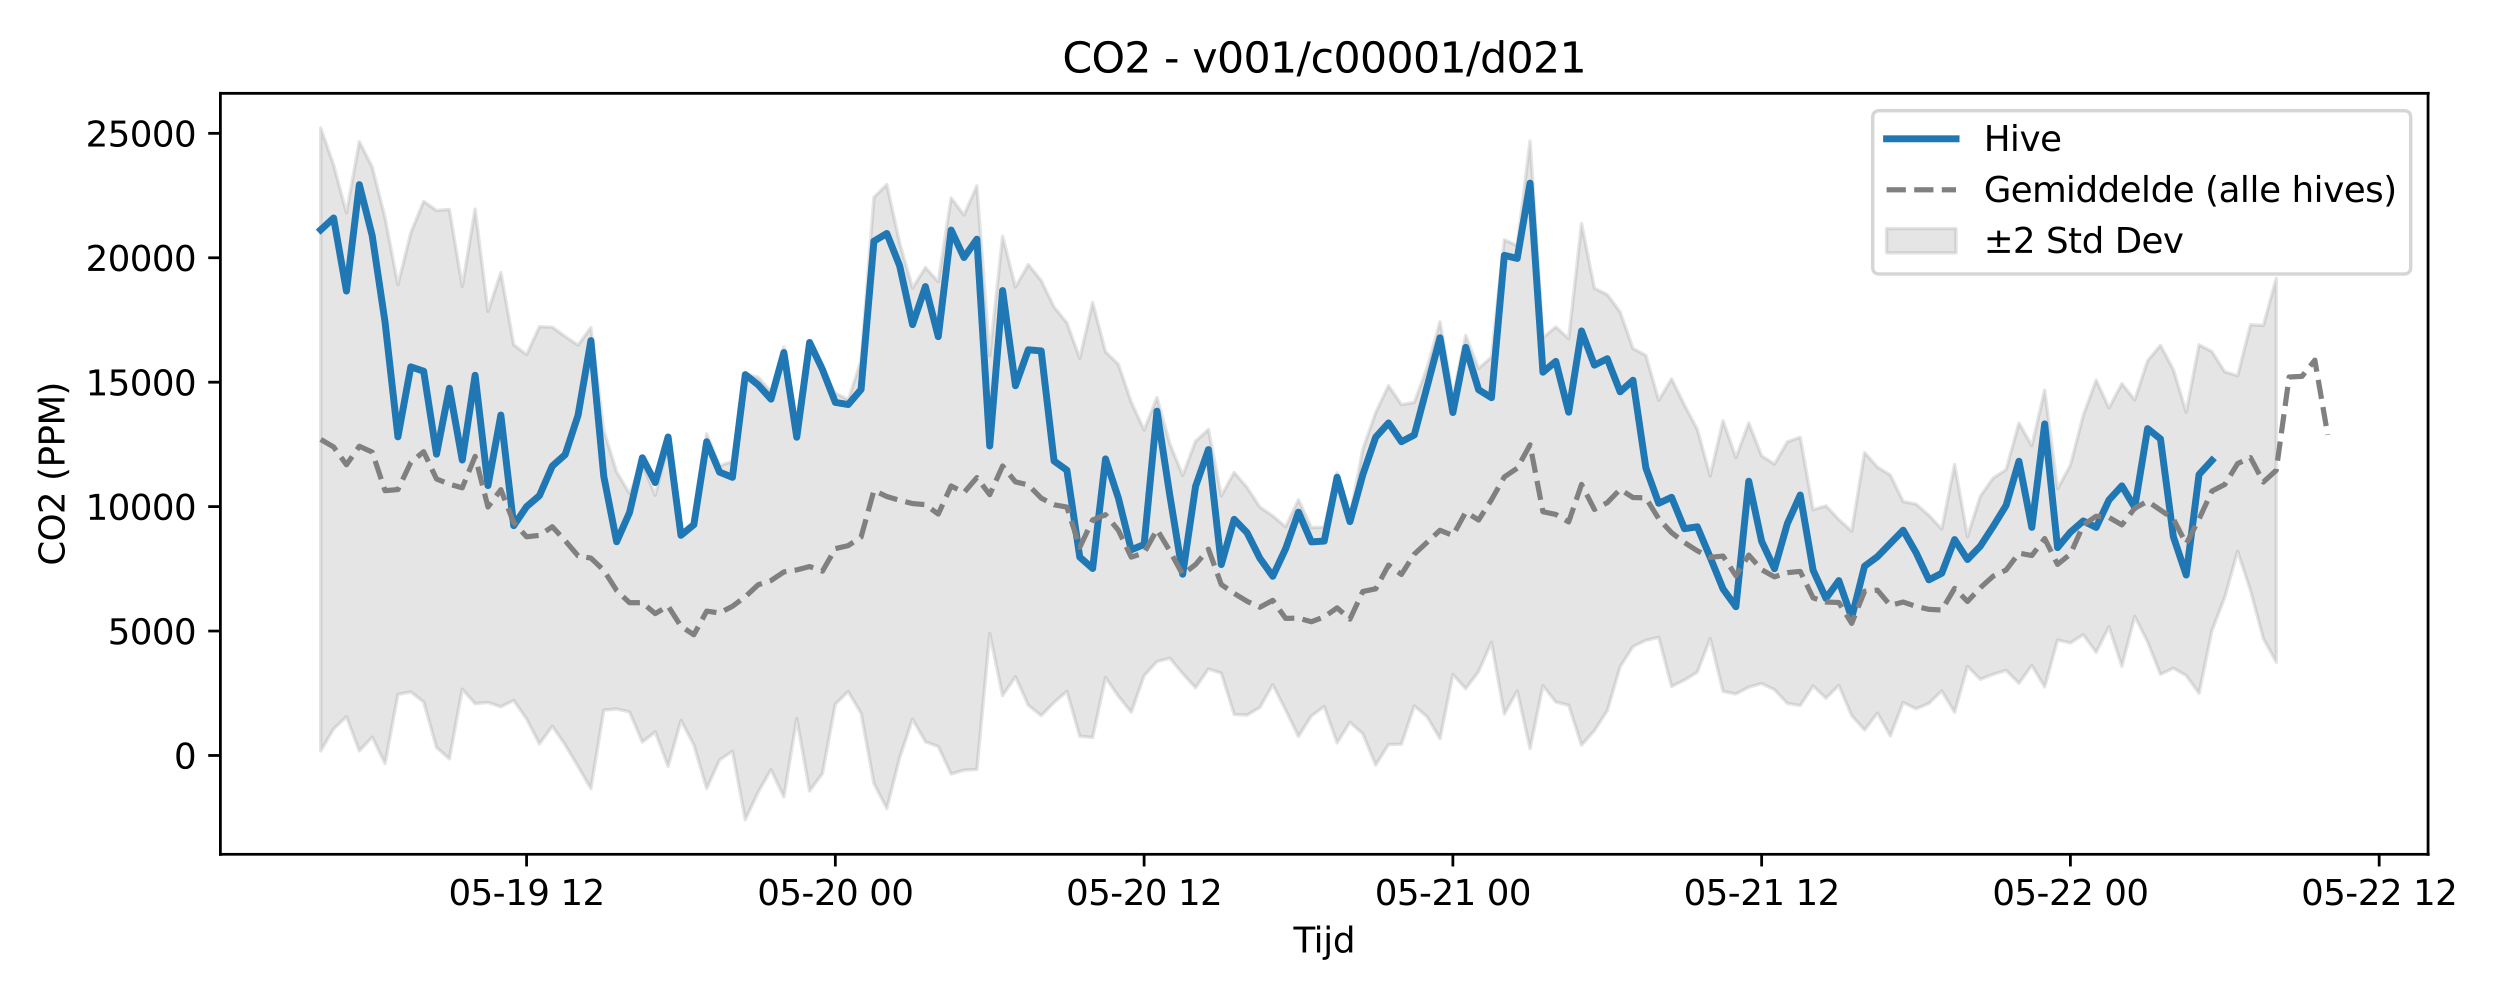 <?xml version="1.0" encoding="utf-8" standalone="no"?>
<!DOCTYPE svg PUBLIC "-//W3C//DTD SVG 1.1//EN"
  "http://www.w3.org/Graphics/SVG/1.1/DTD/svg11.dtd">
<svg xmlns:xlink="http://www.w3.org/1999/xlink" width="720pt" height="288pt" viewBox="0 0 720 288" xmlns="http://www.w3.org/2000/svg" version="1.1">
 <defs>
  <style type="text/css">*{stroke-linejoin: round; stroke-linecap: butt}</style>
 </defs>
 <g id="figure_1">
  <g id="patch_1">
   <path d="M 0 288 
L 720 288 
L 720 0 
L 0 0 
z
" style="fill: #ffffff"/>
  </g>
  <g id="axes_1">
   <g id="patch_2">
    <path d="M 63.47 246.04 
L 699.282 246.04 
L 699.282 26.88 
L 63.47 26.88 
z
" style="fill: #ffffff"/>
   </g>
   <g id="FillBetweenPolyCollection_1">
    <defs>
     <path id="m170e207ec9" d="M 92.371 -251.158 
L 92.371 -71.711 
L 96.076 -78.074 
L 99.781 -81.573 
L 103.486 -71.752 
L 107.191 -75.681 
L 110.897 -68.127 
L 114.602 -88.015 
L 118.307 -88.711 
L 122.012 -85.831 
L 125.717 -72.743 
L 129.422 -69.441 
L 133.128 -89.503 
L 136.833 -85.352 
L 140.538 -85.685 
L 144.243 -84.45 
L 147.948 -86.288 
L 151.654 -80.955 
L 155.359 -73.749 
L 159.064 -78.828 
L 162.769 -73.491 
L 166.474 -67.249 
L 170.18 -60.877 
L 173.885 -83.461 
L 177.59 -83.807 
L 181.295 -82.991 
L 185 -74.296 
L 188.706 -77.208 
L 192.411 -67.283 
L 196.116 -80.532 
L 199.821 -73.491 
L 203.526 -60.92 
L 207.232 -69.116 
L 210.937 -71.633 
L 214.642 -51.922 
L 218.347 -59.853 
L 222.052 -66.322 
L 225.758 -58.466 
L 229.463 -81.008 
L 233.168 -60.195 
L 236.873 -65.272 
L 240.578 -85.222 
L 244.284 -88.826 
L 247.989 -82.584 
L 251.694 -62.339 
L 255.399 -55.146 
L 259.104 -69.783 
L 262.81 -80.886 
L 266.515 -74.371 
L 270.22 -73.008 
L 273.925 -65.093 
L 277.63 -66.195 
L 281.336 -66.399 
L 285.041 -105.523 
L 288.746 -87.649 
L 292.451 -93.093 
L 296.156 -84.873 
L 299.862 -81.892 
L 303.567 -85.686 
L 307.272 -88.882 
L 310.977 -75.962 
L 314.682 -75.629 
L 318.387 -92.863 
L 322.093 -87.489 
L 325.798 -82.886 
L 329.503 -93.392 
L 333.208 -97.481 
L 336.913 -98.417 
L 340.619 -93.995 
L 344.324 -89.918 
L 348.029 -95.335 
L 351.734 -94.13 
L 355.439 -82.245 
L 359.145 -82.051 
L 362.85 -84.275 
L 366.555 -90.781 
L 370.26 -83.532 
L 373.965 -75.908 
L 377.671 -81.803 
L 381.376 -84.513 
L 385.081 -74.049 
L 388.786 -79.988 
L 392.491 -76.668 
L 396.197 -67.666 
L 399.902 -73.576 
L 403.607 -73.666 
L 407.312 -84.692 
L 411.017 -81.543 
L 414.723 -75.263 
L 418.428 -93.75 
L 422.133 -89.665 
L 425.838 -94.599 
L 429.543 -102.986 
L 433.249 -82.357 
L 436.954 -89.01 
L 440.659 -72.414 
L 444.364 -90.523 
L 448.069 -85.823 
L 451.775 -84.9 
L 455.48 -73.404 
L 459.185 -77.567 
L 462.89 -83.317 
L 466.595 -95.97 
L 470.301 -101.792 
L 474.006 -103.577 
L 477.711 -104.447 
L 481.416 -90.297 
L 485.121 -92.129 
L 488.827 -94.418 
L 492.532 -104.071 
L 496.237 -88.877 
L 499.942 -88.149 
L 503.647 -90.113 
L 507.352 -91.135 
L 511.058 -89.361 
L 514.763 -85.414 
L 518.468 -84.814 
L 522.173 -90.442 
L 525.878 -86.904 
L 529.584 -90.62 
L 533.289 -81.895 
L 536.994 -77.758 
L 540.699 -82.618 
L 544.404 -76.086 
L 548.11 -85.679 
L 551.815 -83.867 
L 555.52 -85.415 
L 559.225 -89.003 
L 562.93 -82.874 
L 566.636 -96.095 
L 570.341 -92.355 
L 574.046 -93.804 
L 577.751 -94.933 
L 581.456 -91.214 
L 585.162 -96.37 
L 588.867 -90.158 
L 592.572 -103.669 
L 596.277 -102.836 
L 599.982 -105.218 
L 603.688 -100.151 
L 607.393 -107.505 
L 611.098 -96.131 
L 614.803 -110.488 
L 618.508 -103.145 
L 622.214 -93.797 
L 625.919 -95.556 
L 629.624 -93.452 
L 633.329 -88.319 
L 637.034 -106.399 
L 640.74 -116.022 
L 644.445 -129.208 
L 648.15 -117.899 
L 651.855 -104.073 
L 655.56 -97.286 
L 655.56 -207.848 
L 655.56 -207.848 
L 651.855 -194.264 
L 648.15 -194.488 
L 644.445 -179.796 
L 640.74 -180.915 
L 637.034 -186.739 
L 633.329 -188.703 
L 629.624 -169.311 
L 625.919 -181.592 
L 622.214 -188.525 
L 618.508 -184.103 
L 614.803 -172.809 
L 611.098 -177.522 
L 607.393 -170.473 
L 603.688 -178.496 
L 599.982 -168.401 
L 596.277 -154.027 
L 592.572 -147.248 
L 588.867 -175.632 
L 585.162 -159.657 
L 581.456 -166.168 
L 577.751 -152.724 
L 574.046 -150.345 
L 570.341 -145.111 
L 566.636 -133.463 
L 562.93 -154.238 
L 559.225 -135.628 
L 555.52 -139.61 
L 551.815 -142.823 
L 548.11 -143.561 
L 544.404 -151.195 
L 540.699 -153.47 
L 536.994 -157.657 
L 533.289 -135.04 
L 529.584 -138.348 
L 525.878 -142.312 
L 522.173 -141.186 
L 518.468 -162.06 
L 514.763 -160.738 
L 511.058 -154.362 
L 507.352 -156.712 
L 503.647 -166.166 
L 499.942 -156.201 
L 496.237 -166.824 
L 492.532 -150.911 
L 488.827 -164.329 
L 485.121 -171.349 
L 481.416 -178.883 
L 477.711 -172.728 
L 474.006 -185.678 
L 470.301 -187.627 
L 466.595 -198.163 
L 462.89 -203.156 
L 459.185 -205.001 
L 455.48 -223.578 
L 451.775 -190.457 
L 448.069 -193.865 
L 444.364 -190.713 
L 440.659 -247.37 
L 436.954 -217.28 
L 433.249 -218.952 
L 429.543 -185.168 
L 425.838 -181.862 
L 422.133 -191.387 
L 418.428 -173.808 
L 414.723 -195.305 
L 411.017 -182.149 
L 407.312 -172.108 
L 403.607 -171.456 
L 399.902 -176.938 
L 396.197 -169.168 
L 392.491 -158.639 
L 388.786 -139.392 
L 385.081 -151.83 
L 381.376 -136.171 
L 377.671 -136.068 
L 373.965 -144.058 
L 370.26 -136.283 
L 366.555 -139.426 
L 362.85 -141.957 
L 359.145 -147.61 
L 355.439 -151.942 
L 351.734 -145.194 
L 348.029 -164.32 
L 344.324 -160.933 
L 340.619 -151.077 
L 336.913 -160.214 
L 333.208 -173.509 
L 329.503 -164.157 
L 325.798 -172.21 
L 322.093 -183.068 
L 318.387 -186.678 
L 314.682 -200.878 
L 310.977 -184.781 
L 307.272 -195.038 
L 303.567 -199.565 
L 299.862 -207.199 
L 296.156 -211.804 
L 292.451 -205.347 
L 288.746 -219.952 
L 285.041 -185.533 
L 281.336 -234.492 
L 277.63 -226.078 
L 273.925 -230.996 
L 270.22 -206.881 
L 266.515 -210.945 
L 262.81 -205.067 
L 259.104 -218.048 
L 255.399 -234.851 
L 251.694 -231.193 
L 247.989 -184.103 
L 244.284 -172.888 
L 240.578 -174.786 
L 236.873 -181.75 
L 233.168 -189.481 
L 229.463 -166.723 
L 225.758 -188.102 
L 222.052 -175.274 
L 218.347 -179.325 
L 214.642 -180.353 
L 210.937 -155.124 
L 207.232 -153.838 
L 203.526 -163.068 
L 199.821 -136.888 
L 196.116 -134.73 
L 192.411 -159.661 
L 188.706 -145.359 
L 185 -154.549 
L 181.295 -145.858 
L 177.59 -152.077 
L 173.885 -164.054 
L 170.18 -193.664 
L 166.474 -188.616 
L 162.769 -191.092 
L 159.064 -193.782 
L 155.359 -193.893 
L 151.654 -185.862 
L 147.948 -188.707 
L 144.243 -209.497 
L 140.538 -198.294 
L 136.833 -227.784 
L 133.128 -205.511 
L 129.422 -227.685 
L 125.717 -227.38 
L 122.012 -230.006 
L 118.307 -220.953 
L 114.602 -206.008 
L 110.897 -225.242 
L 107.191 -239.919 
L 103.486 -247.193 
L 99.781 -226.723 
L 96.076 -240.489 
L 92.371 -251.158 
z
" style="stroke: #808080; stroke-opacity: 0.2"/>
    </defs>
    <g clip-path="url(#pe37de45dac)">
     <use xlink:href="#m170e207ec9" x="0" y="288" style="fill: #808080; fill-opacity: 0.2; stroke: #808080; stroke-opacity: 0.2"/>
    </g>
   </g>
   <g id="matplotlib.axis_1">
    <g id="xtick_1">
     <g id="line2d_1">
      <defs>
       <path id="mdf89eb7811" d="M 0 0 
L 0 3.5 
" style="stroke: #000000; stroke-width: 0.8"/>
      </defs>
      <g>
       <use xlink:href="#mdf89eb7811" x="151.654" y="246.04" style="stroke: #000000; stroke-width: 0.8"/>
      </g>
     </g>
     <g id="text_1">
      <!-- 05-19 12 -->
      <g transform="translate(129.173 260.638) scale(0.1 -0.1)">
       <defs>
        <path id="DejaVuSans-30" d="M 2034 4250 
Q 1547 4250 1301 3770 
Q 1056 3291 1056 2328 
Q 1056 1369 1301 889 
Q 1547 409 2034 409 
Q 2525 409 2770 889 
Q 3016 1369 3016 2328 
Q 3016 3291 2770 3770 
Q 2525 4250 2034 4250 
z
M 2034 4750 
Q 2819 4750 3233 4129 
Q 3647 3509 3647 2328 
Q 3647 1150 3233 529 
Q 2819 -91 2034 -91 
Q 1250 -91 836 529 
Q 422 1150 422 2328 
Q 422 3509 836 4129 
Q 1250 4750 2034 4750 
z
" transform="scale(0.016)"/>
        <path id="DejaVuSans-35" d="M 691 4666 
L 3169 4666 
L 3169 4134 
L 1269 4134 
L 1269 2991 
Q 1406 3038 1543 3061 
Q 1681 3084 1819 3084 
Q 2600 3084 3056 2656 
Q 3513 2228 3513 1497 
Q 3513 744 3044 326 
Q 2575 -91 1722 -91 
Q 1428 -91 1123 -41 
Q 819 9 494 109 
L 494 744 
Q 775 591 1075 516 
Q 1375 441 1709 441 
Q 2250 441 2565 725 
Q 2881 1009 2881 1497 
Q 2881 1984 2565 2268 
Q 2250 2553 1709 2553 
Q 1456 2553 1204 2497 
Q 953 2441 691 2322 
L 691 4666 
z
" transform="scale(0.016)"/>
        <path id="DejaVuSans-2d" d="M 313 2009 
L 1997 2009 
L 1997 1497 
L 313 1497 
L 313 2009 
z
" transform="scale(0.016)"/>
        <path id="DejaVuSans-31" d="M 794 531 
L 1825 531 
L 1825 4091 
L 703 3866 
L 703 4441 
L 1819 4666 
L 2450 4666 
L 2450 531 
L 3481 531 
L 3481 0 
L 794 0 
L 794 531 
z
" transform="scale(0.016)"/>
        <path id="DejaVuSans-39" d="M 703 97 
L 703 672 
Q 941 559 1184 500 
Q 1428 441 1663 441 
Q 2288 441 2617 861 
Q 2947 1281 2994 2138 
Q 2813 1869 2534 1725 
Q 2256 1581 1919 1581 
Q 1219 1581 811 2004 
Q 403 2428 403 3163 
Q 403 3881 828 4315 
Q 1253 4750 1959 4750 
Q 2769 4750 3195 4129 
Q 3622 3509 3622 2328 
Q 3622 1225 3098 567 
Q 2575 -91 1691 -91 
Q 1453 -91 1209 -44 
Q 966 3 703 97 
z
M 1959 2075 
Q 2384 2075 2632 2365 
Q 2881 2656 2881 3163 
Q 2881 3666 2632 3958 
Q 2384 4250 1959 4250 
Q 1534 4250 1286 3958 
Q 1038 3666 1038 3163 
Q 1038 2656 1286 2365 
Q 1534 2075 1959 2075 
z
" transform="scale(0.016)"/>
        <path id="DejaVuSans-20" transform="scale(0.016)"/>
        <path id="DejaVuSans-32" d="M 1228 531 
L 3431 531 
L 3431 0 
L 469 0 
L 469 531 
Q 828 903 1448 1529 
Q 2069 2156 2228 2338 
Q 2531 2678 2651 2914 
Q 2772 3150 2772 3378 
Q 2772 3750 2511 3984 
Q 2250 4219 1831 4219 
Q 1534 4219 1204 4116 
Q 875 4013 500 3803 
L 500 4441 
Q 881 4594 1212 4672 
Q 1544 4750 1819 4750 
Q 2544 4750 2975 4387 
Q 3406 4025 3406 3419 
Q 3406 3131 3298 2873 
Q 3191 2616 2906 2266 
Q 2828 2175 2409 1742 
Q 1991 1309 1228 531 
z
" transform="scale(0.016)"/>
       </defs>
       <use xlink:href="#DejaVuSans-30"/>
       <use xlink:href="#DejaVuSans-35" transform="translate(63.623 0)"/>
       <use xlink:href="#DejaVuSans-2d" transform="translate(127.246 0)"/>
       <use xlink:href="#DejaVuSans-31" transform="translate(163.33 0)"/>
       <use xlink:href="#DejaVuSans-39" transform="translate(226.953 0)"/>
       <use xlink:href="#DejaVuSans-20" transform="translate(290.576 0)"/>
       <use xlink:href="#DejaVuSans-31" transform="translate(322.363 0)"/>
       <use xlink:href="#DejaVuSans-32" transform="translate(385.986 0)"/>
      </g>
     </g>
    </g>
    <g id="xtick_2">
     <g id="line2d_2">
      <g>
       <use xlink:href="#mdf89eb7811" x="240.578" y="246.04" style="stroke: #000000; stroke-width: 0.8"/>
      </g>
     </g>
     <g id="text_2">
      <!-- 05-20 00 -->
      <g transform="translate(218.098 260.638) scale(0.1 -0.1)">
       <use xlink:href="#DejaVuSans-30"/>
       <use xlink:href="#DejaVuSans-35" transform="translate(63.623 0)"/>
       <use xlink:href="#DejaVuSans-2d" transform="translate(127.246 0)"/>
       <use xlink:href="#DejaVuSans-32" transform="translate(163.33 0)"/>
       <use xlink:href="#DejaVuSans-30" transform="translate(226.953 0)"/>
       <use xlink:href="#DejaVuSans-20" transform="translate(290.576 0)"/>
       <use xlink:href="#DejaVuSans-30" transform="translate(322.363 0)"/>
       <use xlink:href="#DejaVuSans-30" transform="translate(385.986 0)"/>
      </g>
     </g>
    </g>
    <g id="xtick_3">
     <g id="line2d_3">
      <g>
       <use xlink:href="#mdf89eb7811" x="329.503" y="246.04" style="stroke: #000000; stroke-width: 0.8"/>
      </g>
     </g>
     <g id="text_3">
      <!-- 05-20 12 -->
      <g transform="translate(307.023 260.638) scale(0.1 -0.1)">
       <use xlink:href="#DejaVuSans-30"/>
       <use xlink:href="#DejaVuSans-35" transform="translate(63.623 0)"/>
       <use xlink:href="#DejaVuSans-2d" transform="translate(127.246 0)"/>
       <use xlink:href="#DejaVuSans-32" transform="translate(163.33 0)"/>
       <use xlink:href="#DejaVuSans-30" transform="translate(226.953 0)"/>
       <use xlink:href="#DejaVuSans-20" transform="translate(290.576 0)"/>
       <use xlink:href="#DejaVuSans-31" transform="translate(322.363 0)"/>
       <use xlink:href="#DejaVuSans-32" transform="translate(385.986 0)"/>
      </g>
     </g>
    </g>
    <g id="xtick_4">
     <g id="line2d_4">
      <g>
       <use xlink:href="#mdf89eb7811" x="418.428" y="246.04" style="stroke: #000000; stroke-width: 0.8"/>
      </g>
     </g>
     <g id="text_4">
      <!-- 05-21 00 -->
      <g transform="translate(395.947 260.638) scale(0.1 -0.1)">
       <use xlink:href="#DejaVuSans-30"/>
       <use xlink:href="#DejaVuSans-35" transform="translate(63.623 0)"/>
       <use xlink:href="#DejaVuSans-2d" transform="translate(127.246 0)"/>
       <use xlink:href="#DejaVuSans-32" transform="translate(163.33 0)"/>
       <use xlink:href="#DejaVuSans-31" transform="translate(226.953 0)"/>
       <use xlink:href="#DejaVuSans-20" transform="translate(290.576 0)"/>
       <use xlink:href="#DejaVuSans-30" transform="translate(322.363 0)"/>
       <use xlink:href="#DejaVuSans-30" transform="translate(385.986 0)"/>
      </g>
     </g>
    </g>
    <g id="xtick_5">
     <g id="line2d_5">
      <g>
       <use xlink:href="#mdf89eb7811" x="507.352" y="246.04" style="stroke: #000000; stroke-width: 0.8"/>
      </g>
     </g>
     <g id="text_5">
      <!-- 05-21 12 -->
      <g transform="translate(484.872 260.638) scale(0.1 -0.1)">
       <use xlink:href="#DejaVuSans-30"/>
       <use xlink:href="#DejaVuSans-35" transform="translate(63.623 0)"/>
       <use xlink:href="#DejaVuSans-2d" transform="translate(127.246 0)"/>
       <use xlink:href="#DejaVuSans-32" transform="translate(163.33 0)"/>
       <use xlink:href="#DejaVuSans-31" transform="translate(226.953 0)"/>
       <use xlink:href="#DejaVuSans-20" transform="translate(290.576 0)"/>
       <use xlink:href="#DejaVuSans-31" transform="translate(322.363 0)"/>
       <use xlink:href="#DejaVuSans-32" transform="translate(385.986 0)"/>
      </g>
     </g>
    </g>
    <g id="xtick_6">
     <g id="line2d_6">
      <g>
       <use xlink:href="#mdf89eb7811" x="596.277" y="246.04" style="stroke: #000000; stroke-width: 0.8"/>
      </g>
     </g>
     <g id="text_6">
      <!-- 05-22 00 -->
      <g transform="translate(573.797 260.638) scale(0.1 -0.1)">
       <use xlink:href="#DejaVuSans-30"/>
       <use xlink:href="#DejaVuSans-35" transform="translate(63.623 0)"/>
       <use xlink:href="#DejaVuSans-2d" transform="translate(127.246 0)"/>
       <use xlink:href="#DejaVuSans-32" transform="translate(163.33 0)"/>
       <use xlink:href="#DejaVuSans-32" transform="translate(226.953 0)"/>
       <use xlink:href="#DejaVuSans-20" transform="translate(290.576 0)"/>
       <use xlink:href="#DejaVuSans-30" transform="translate(322.363 0)"/>
       <use xlink:href="#DejaVuSans-30" transform="translate(385.986 0)"/>
      </g>
     </g>
    </g>
    <g id="xtick_7">
     <g id="line2d_7">
      <g>
       <use xlink:href="#mdf89eb7811" x="685.202" y="246.04" style="stroke: #000000; stroke-width: 0.8"/>
      </g>
     </g>
     <g id="text_7">
      <!-- 05-22 12 -->
      <g transform="translate(662.721 260.638) scale(0.1 -0.1)">
       <use xlink:href="#DejaVuSans-30"/>
       <use xlink:href="#DejaVuSans-35" transform="translate(63.623 0)"/>
       <use xlink:href="#DejaVuSans-2d" transform="translate(127.246 0)"/>
       <use xlink:href="#DejaVuSans-32" transform="translate(163.33 0)"/>
       <use xlink:href="#DejaVuSans-32" transform="translate(226.953 0)"/>
       <use xlink:href="#DejaVuSans-20" transform="translate(290.576 0)"/>
       <use xlink:href="#DejaVuSans-31" transform="translate(322.363 0)"/>
       <use xlink:href="#DejaVuSans-32" transform="translate(385.986 0)"/>
      </g>
     </g>
    </g>
    <g id="text_8">
     <!-- Tijd -->
     <g transform="translate(372.526 274.317) scale(0.1 -0.1)">
      <defs>
       <path id="DejaVuSans-54" d="M -19 4666 
L 3928 4666 
L 3928 4134 
L 2272 4134 
L 2272 0 
L 1638 0 
L 1638 4134 
L -19 4134 
L -19 4666 
z
" transform="scale(0.016)"/>
       <path id="DejaVuSans-69" d="M 603 3500 
L 1178 3500 
L 1178 0 
L 603 0 
L 603 3500 
z
M 603 4863 
L 1178 4863 
L 1178 4134 
L 603 4134 
L 603 4863 
z
" transform="scale(0.016)"/>
       <path id="DejaVuSans-6a" d="M 603 3500 
L 1178 3500 
L 1178 -63 
Q 1178 -731 923 -1031 
Q 669 -1331 103 -1331 
L -116 -1331 
L -116 -844 
L 38 -844 
Q 366 -844 484 -692 
Q 603 -541 603 -63 
L 603 3500 
z
M 603 4863 
L 1178 4863 
L 1178 4134 
L 603 4134 
L 603 4863 
z
" transform="scale(0.016)"/>
       <path id="DejaVuSans-64" d="M 2906 2969 
L 2906 4863 
L 3481 4863 
L 3481 0 
L 2906 0 
L 2906 525 
Q 2725 213 2448 61 
Q 2172 -91 1784 -91 
Q 1150 -91 751 415 
Q 353 922 353 1747 
Q 353 2572 751 3078 
Q 1150 3584 1784 3584 
Q 2172 3584 2448 3432 
Q 2725 3281 2906 2969 
z
M 947 1747 
Q 947 1113 1208 752 
Q 1469 391 1925 391 
Q 2381 391 2643 752 
Q 2906 1113 2906 1747 
Q 2906 2381 2643 2742 
Q 2381 3103 1925 3103 
Q 1469 3103 1208 2742 
Q 947 2381 947 1747 
z
" transform="scale(0.016)"/>
      </defs>
      <use xlink:href="#DejaVuSans-54"/>
      <use xlink:href="#DejaVuSans-69" transform="translate(57.959 0)"/>
      <use xlink:href="#DejaVuSans-6a" transform="translate(85.742 0)"/>
      <use xlink:href="#DejaVuSans-64" transform="translate(113.525 0)"/>
     </g>
    </g>
   </g>
   <g id="matplotlib.axis_2">
    <g id="ytick_1">
     <g id="line2d_8">
      <defs>
       <path id="m0b5ac92949" d="M 0 0 
L -3.5 0 
" style="stroke: #000000; stroke-width: 0.8"/>
      </defs>
      <g>
       <use xlink:href="#m0b5ac92949" x="63.47" y="217.572" style="stroke: #000000; stroke-width: 0.8"/>
      </g>
     </g>
     <g id="text_9">
      <!-- 0 -->
      <g transform="translate(50.108 221.372) scale(0.1 -0.1)">
       <use xlink:href="#DejaVuSans-30"/>
      </g>
     </g>
    </g>
    <g id="ytick_2">
     <g id="line2d_9">
      <g>
       <use xlink:href="#m0b5ac92949" x="63.47" y="181.739" style="stroke: #000000; stroke-width: 0.8"/>
      </g>
     </g>
     <g id="text_10">
      <!-- 5000 -->
      <g transform="translate(31.02 185.538) scale(0.1 -0.1)">
       <use xlink:href="#DejaVuSans-35"/>
       <use xlink:href="#DejaVuSans-30" transform="translate(63.623 0)"/>
       <use xlink:href="#DejaVuSans-30" transform="translate(127.246 0)"/>
       <use xlink:href="#DejaVuSans-30" transform="translate(190.869 0)"/>
      </g>
     </g>
    </g>
    <g id="ytick_3">
     <g id="line2d_10">
      <g>
       <use xlink:href="#m0b5ac92949" x="63.47" y="145.905" style="stroke: #000000; stroke-width: 0.8"/>
      </g>
     </g>
     <g id="text_11">
      <!-- 10000 -->
      <g transform="translate(24.657 149.704) scale(0.1 -0.1)">
       <use xlink:href="#DejaVuSans-31"/>
       <use xlink:href="#DejaVuSans-30" transform="translate(63.623 0)"/>
       <use xlink:href="#DejaVuSans-30" transform="translate(127.246 0)"/>
       <use xlink:href="#DejaVuSans-30" transform="translate(190.869 0)"/>
       <use xlink:href="#DejaVuSans-30" transform="translate(254.492 0)"/>
      </g>
     </g>
    </g>
    <g id="ytick_4">
     <g id="line2d_11">
      <g>
       <use xlink:href="#m0b5ac92949" x="63.47" y="110.071" style="stroke: #000000; stroke-width: 0.8"/>
      </g>
     </g>
     <g id="text_12">
      <!-- 15000 -->
      <g transform="translate(24.657 113.871) scale(0.1 -0.1)">
       <use xlink:href="#DejaVuSans-31"/>
       <use xlink:href="#DejaVuSans-35" transform="translate(63.623 0)"/>
       <use xlink:href="#DejaVuSans-30" transform="translate(127.246 0)"/>
       <use xlink:href="#DejaVuSans-30" transform="translate(190.869 0)"/>
       <use xlink:href="#DejaVuSans-30" transform="translate(254.492 0)"/>
      </g>
     </g>
    </g>
    <g id="ytick_5">
     <g id="line2d_12">
      <g>
       <use xlink:href="#m0b5ac92949" x="63.47" y="74.238" style="stroke: #000000; stroke-width: 0.8"/>
      </g>
     </g>
     <g id="text_13">
      <!-- 20000 -->
      <g transform="translate(24.657 78.037) scale(0.1 -0.1)">
       <use xlink:href="#DejaVuSans-32"/>
       <use xlink:href="#DejaVuSans-30" transform="translate(63.623 0)"/>
       <use xlink:href="#DejaVuSans-30" transform="translate(127.246 0)"/>
       <use xlink:href="#DejaVuSans-30" transform="translate(190.869 0)"/>
       <use xlink:href="#DejaVuSans-30" transform="translate(254.492 0)"/>
      </g>
     </g>
    </g>
    <g id="ytick_6">
     <g id="line2d_13">
      <g>
       <use xlink:href="#m0b5ac92949" x="63.47" y="38.404" style="stroke: #000000; stroke-width: 0.8"/>
      </g>
     </g>
     <g id="text_14">
      <!-- 25000 -->
      <g transform="translate(24.657 42.203) scale(0.1 -0.1)">
       <use xlink:href="#DejaVuSans-32"/>
       <use xlink:href="#DejaVuSans-35" transform="translate(63.623 0)"/>
       <use xlink:href="#DejaVuSans-30" transform="translate(127.246 0)"/>
       <use xlink:href="#DejaVuSans-30" transform="translate(190.869 0)"/>
       <use xlink:href="#DejaVuSans-30" transform="translate(254.492 0)"/>
      </g>
     </g>
    </g>
    <g id="text_15">
     <!-- CO2 (PPM) -->
     <g transform="translate(18.578 162.903) rotate(-90) scale(0.1 -0.1)">
      <defs>
       <path id="DejaVuSans-43" d="M 4122 4306 
L 4122 3641 
Q 3803 3938 3442 4084 
Q 3081 4231 2675 4231 
Q 1875 4231 1450 3742 
Q 1025 3253 1025 2328 
Q 1025 1406 1450 917 
Q 1875 428 2675 428 
Q 3081 428 3442 575 
Q 3803 722 4122 1019 
L 4122 359 
Q 3791 134 3420 21 
Q 3050 -91 2638 -91 
Q 1578 -91 968 557 
Q 359 1206 359 2328 
Q 359 3453 968 4101 
Q 1578 4750 2638 4750 
Q 3056 4750 3426 4639 
Q 3797 4528 4122 4306 
z
" transform="scale(0.016)"/>
       <path id="DejaVuSans-4f" d="M 2522 4238 
Q 1834 4238 1429 3725 
Q 1025 3213 1025 2328 
Q 1025 1447 1429 934 
Q 1834 422 2522 422 
Q 3209 422 3611 934 
Q 4013 1447 4013 2328 
Q 4013 3213 3611 3725 
Q 3209 4238 2522 4238 
z
M 2522 4750 
Q 3503 4750 4090 4092 
Q 4678 3434 4678 2328 
Q 4678 1225 4090 567 
Q 3503 -91 2522 -91 
Q 1538 -91 948 565 
Q 359 1222 359 2328 
Q 359 3434 948 4092 
Q 1538 4750 2522 4750 
z
" transform="scale(0.016)"/>
       <path id="DejaVuSans-28" d="M 1984 4856 
Q 1566 4138 1362 3434 
Q 1159 2731 1159 2009 
Q 1159 1288 1364 580 
Q 1569 -128 1984 -844 
L 1484 -844 
Q 1016 -109 783 600 
Q 550 1309 550 2009 
Q 550 2706 781 3412 
Q 1013 4119 1484 4856 
L 1984 4856 
z
" transform="scale(0.016)"/>
       <path id="DejaVuSans-50" d="M 1259 4147 
L 1259 2394 
L 2053 2394 
Q 2494 2394 2734 2622 
Q 2975 2850 2975 3272 
Q 2975 3691 2734 3919 
Q 2494 4147 2053 4147 
L 1259 4147 
z
M 628 4666 
L 2053 4666 
Q 2838 4666 3239 4311 
Q 3641 3956 3641 3272 
Q 3641 2581 3239 2228 
Q 2838 1875 2053 1875 
L 1259 1875 
L 1259 0 
L 628 0 
L 628 4666 
z
" transform="scale(0.016)"/>
       <path id="DejaVuSans-4d" d="M 628 4666 
L 1569 4666 
L 2759 1491 
L 3956 4666 
L 4897 4666 
L 4897 0 
L 4281 0 
L 4281 4097 
L 3078 897 
L 2444 897 
L 1241 4097 
L 1241 0 
L 628 0 
L 628 4666 
z
" transform="scale(0.016)"/>
       <path id="DejaVuSans-29" d="M 513 4856 
L 1013 4856 
Q 1481 4119 1714 3412 
Q 1947 2706 1947 2009 
Q 1947 1309 1714 600 
Q 1481 -109 1013 -844 
L 513 -844 
Q 928 -128 1133 580 
Q 1338 1288 1338 2009 
Q 1338 2731 1133 3434 
Q 928 4138 513 4856 
z
" transform="scale(0.016)"/>
      </defs>
      <use xlink:href="#DejaVuSans-43"/>
      <use xlink:href="#DejaVuSans-4f" transform="translate(69.824 0)"/>
      <use xlink:href="#DejaVuSans-32" transform="translate(148.535 0)"/>
      <use xlink:href="#DejaVuSans-20" transform="translate(212.158 0)"/>
      <use xlink:href="#DejaVuSans-28" transform="translate(243.945 0)"/>
      <use xlink:href="#DejaVuSans-50" transform="translate(282.959 0)"/>
      <use xlink:href="#DejaVuSans-50" transform="translate(343.262 0)"/>
      <use xlink:href="#DejaVuSans-4d" transform="translate(403.564 0)"/>
      <use xlink:href="#DejaVuSans-29" transform="translate(489.844 0)"/>
     </g>
    </g>
   </g>
   <g id="line2d_14">
    <path d="M 92.371 66.189 
L 96.076 62.789 
L 99.781 83.82 
L 103.486 53.177 
L 107.191 67.866 
L 110.897 92.809 
L 114.602 125.812 
L 118.307 105.659 
L 122.012 106.899 
L 125.717 130.802 
L 129.422 111.808 
L 133.128 132.489 
L 136.833 108.079 
L 140.538 139.842 
L 144.243 119.539 
L 147.948 151.377 
L 151.654 145.907 
L 155.359 142.744 
L 159.064 134.227 
L 162.769 130.929 
L 166.474 119.615 
L 170.18 98.096 
L 173.885 137.181 
L 177.59 156.022 
L 181.295 147.636 
L 185 131.844 
L 188.706 138.975 
L 192.411 125.85 
L 196.116 154.166 
L 199.821 151.113 
L 203.526 127.231 
L 207.232 135.969 
L 210.937 137.477 
L 214.642 107.885 
L 218.347 110.836 
L 222.052 114.952 
L 225.758 101.529 
L 229.463 125.917 
L 233.168 98.628 
L 236.873 106.423 
L 240.578 115.895 
L 244.284 116.505 
L 247.989 112.159 
L 251.694 69.46 
L 255.399 67.243 
L 259.104 76.567 
L 262.81 93.495 
L 266.515 82.539 
L 270.22 96.953 
L 273.925 66.261 
L 277.63 74.159 
L 281.336 68.889 
L 285.041 128.447 
L 288.746 83.683 
L 292.451 111.087 
L 296.156 100.733 
L 299.862 101.063 
L 303.567 132.761 
L 307.272 135.43 
L 310.977 160.453 
L 314.682 163.725 
L 318.387 132.174 
L 322.093 143.443 
L 325.798 158.346 
L 329.503 156.809 
L 333.208 118.413 
L 336.913 142.709 
L 340.619 165.363 
L 344.324 140.076 
L 348.029 129.482 
L 351.734 162.582 
L 355.439 149.567 
L 359.145 153.404 
L 362.85 160.78 
L 366.555 165.972 
L 370.26 158.024 
L 373.965 147.496 
L 377.671 156.064 
L 381.376 155.831 
L 385.081 137.453 
L 388.786 150.224 
L 392.491 136.705 
L 396.197 125.91 
L 399.902 121.801 
L 403.607 127.212 
L 407.312 125.274 
L 414.723 97.288 
L 418.428 118.808 
L 422.133 100.043 
L 425.838 112.24 
L 429.543 114.541 
L 433.249 73.535 
L 436.954 74.431 
L 440.659 52.745 
L 444.364 107.197 
L 448.069 104.08 
L 451.775 118.707 
L 455.48 95.317 
L 459.185 105.16 
L 462.89 103.32 
L 466.595 112.834 
L 470.301 109.517 
L 474.006 134.737 
L 477.711 144.945 
L 481.416 143.222 
L 485.121 152.262 
L 488.827 151.72 
L 492.532 160.496 
L 496.237 169.609 
L 499.942 174.744 
L 503.647 138.595 
L 507.352 155.907 
L 511.058 163.798 
L 514.763 150.768 
L 518.468 142.563 
L 522.173 164.209 
L 525.878 172.334 
L 529.584 167.214 
L 533.289 177.887 
L 536.994 163.062 
L 540.699 160.324 
L 548.11 152.706 
L 551.815 159.152 
L 555.52 166.992 
L 559.225 165.093 
L 562.93 155.401 
L 566.636 161.137 
L 570.341 157.281 
L 574.046 151.591 
L 577.751 145.566 
L 581.456 132.845 
L 585.162 151.877 
L 588.867 122.083 
L 592.572 157.716 
L 596.277 153.26 
L 599.982 150.04 
L 603.688 151.894 
L 607.393 143.975 
L 611.098 139.93 
L 614.803 146.127 
L 618.508 123.44 
L 622.214 126.404 
L 625.919 154.534 
L 629.624 165.606 
L 633.329 136.653 
L 637.034 132.596 
L 637.034 132.596 
" clip-path="url(#pe37de45dac)" style="fill: none; stroke: #1f77b4; stroke-width: 2; stroke-linecap: square"/>
   </g>
   <g id="line2d_15">
    <path d="M 92.371 126.566 
L 96.076 128.719 
L 99.781 133.852 
L 103.486 128.527 
L 107.191 130.2 
L 110.897 141.316 
L 114.602 140.989 
L 118.307 133.168 
L 122.012 130.082 
L 125.717 137.939 
L 129.422 139.437 
L 133.128 140.493 
L 136.833 131.432 
L 140.538 146.011 
L 144.243 141.027 
L 147.948 150.502 
L 151.654 154.592 
L 155.359 154.179 
L 159.064 151.695 
L 162.769 155.709 
L 166.474 160.067 
L 170.18 160.729 
L 173.885 164.243 
L 177.59 170.058 
L 181.295 173.576 
L 185 173.577 
L 188.706 176.716 
L 192.411 174.528 
L 196.116 180.369 
L 199.821 182.81 
L 203.526 176.006 
L 207.232 176.523 
L 210.937 174.621 
L 214.642 171.863 
L 218.347 168.411 
L 222.052 167.202 
L 225.758 164.716 
L 229.463 164.134 
L 233.168 163.162 
L 236.873 164.489 
L 240.578 157.996 
L 244.284 157.143 
L 247.989 154.657 
L 251.694 141.234 
L 255.399 143.001 
L 259.104 144.084 
L 262.81 145.023 
L 266.515 145.342 
L 270.22 148.056 
L 273.925 139.956 
L 277.63 141.864 
L 281.336 137.554 
L 285.041 142.472 
L 288.746 134.2 
L 292.451 138.78 
L 296.156 139.662 
L 299.862 143.454 
L 303.567 145.375 
L 307.272 146.04 
L 310.977 157.629 
L 314.682 149.746 
L 318.387 148.23 
L 322.093 152.721 
L 325.798 160.452 
L 329.503 159.225 
L 333.208 152.505 
L 336.913 158.684 
L 340.619 165.464 
L 344.324 162.574 
L 348.029 158.172 
L 351.734 168.338 
L 355.439 170.907 
L 359.145 173.17 
L 362.85 174.884 
L 366.555 172.897 
L 370.26 178.093 
L 373.965 178.017 
L 377.671 179.064 
L 381.376 177.658 
L 385.081 175.06 
L 388.786 178.31 
L 392.491 170.346 
L 396.197 169.583 
L 399.902 162.743 
L 403.607 165.439 
L 407.312 159.6 
L 414.723 152.716 
L 418.428 154.221 
L 422.133 147.474 
L 425.838 149.769 
L 429.543 143.923 
L 433.249 137.345 
L 436.954 134.855 
L 440.659 128.108 
L 444.364 147.382 
L 448.069 148.156 
L 451.775 150.322 
L 455.48 139.509 
L 459.185 146.716 
L 462.89 144.763 
L 466.595 140.933 
L 470.301 143.291 
L 474.006 143.373 
L 477.711 149.412 
L 481.416 153.41 
L 485.121 156.261 
L 488.827 158.626 
L 492.532 160.509 
L 496.237 160.149 
L 499.942 165.825 
L 503.647 159.861 
L 507.352 164.077 
L 511.058 166.138 
L 514.763 164.924 
L 518.468 164.563 
L 522.173 172.186 
L 525.878 173.392 
L 529.584 173.516 
L 533.289 179.533 
L 536.994 170.293 
L 540.699 169.956 
L 544.404 174.359 
L 548.11 173.38 
L 551.815 174.655 
L 555.52 175.487 
L 559.225 175.685 
L 562.93 169.444 
L 566.636 173.221 
L 570.341 169.267 
L 574.046 165.926 
L 577.751 164.171 
L 581.456 159.309 
L 585.162 159.986 
L 588.867 155.105 
L 592.572 162.542 
L 596.277 159.569 
L 599.982 151.19 
L 603.688 148.677 
L 607.393 149.011 
L 611.098 151.173 
L 614.803 146.352 
L 618.508 144.376 
L 625.919 149.426 
L 629.624 156.619 
L 633.329 149.489 
L 637.034 141.431 
L 640.74 139.531 
L 644.445 133.498 
L 648.15 131.807 
L 651.855 138.831 
L 655.56 135.433 
L 659.266 108.581 
L 662.971 108.394 
L 666.676 103.725 
L 670.381 125.236 
L 670.381 125.236 
" clip-path="url(#pe37de45dac)" style="fill: none; stroke-dasharray: 5.55,2.4; stroke-dashoffset: 0; stroke: #808080; stroke-width: 1.5"/>
   </g>
   <g id="patch_3">
    <path d="M 63.47 246.04 
L 63.47 26.88 
" style="fill: none; stroke: #000000; stroke-width: 0.8; stroke-linejoin: miter; stroke-linecap: square"/>
   </g>
   <g id="patch_4">
    <path d="M 699.282 246.04 
L 699.282 26.88 
" style="fill: none; stroke: #000000; stroke-width: 0.8; stroke-linejoin: miter; stroke-linecap: square"/>
   </g>
   <g id="patch_5">
    <path d="M 63.47 246.04 
L 699.282 246.04 
" style="fill: none; stroke: #000000; stroke-width: 0.8; stroke-linejoin: miter; stroke-linecap: square"/>
   </g>
   <g id="patch_6">
    <path d="M 63.47 26.88 
L 699.282 26.88 
" style="fill: none; stroke: #000000; stroke-width: 0.8; stroke-linejoin: miter; stroke-linecap: square"/>
   </g>
   <g id="text_16">
    <!-- CO2 - v001/c00001/d021 -->
    <g transform="translate(305.973 20.88) scale(0.12 -0.12)">
     <defs>
      <path id="DejaVuSans-76" d="M 191 3500 
L 800 3500 
L 1894 563 
L 2988 3500 
L 3597 3500 
L 2284 0 
L 1503 0 
L 191 3500 
z
" transform="scale(0.016)"/>
      <path id="DejaVuSans-2f" d="M 1625 4666 
L 2156 4666 
L 531 -594 
L 0 -594 
L 1625 4666 
z
" transform="scale(0.016)"/>
      <path id="DejaVuSans-63" d="M 3122 3366 
L 3122 2828 
Q 2878 2963 2633 3030 
Q 2388 3097 2138 3097 
Q 1578 3097 1268 2742 
Q 959 2388 959 1747 
Q 959 1106 1268 751 
Q 1578 397 2138 397 
Q 2388 397 2633 464 
Q 2878 531 3122 666 
L 3122 134 
Q 2881 22 2623 -34 
Q 2366 -91 2075 -91 
Q 1284 -91 818 406 
Q 353 903 353 1747 
Q 353 2603 823 3093 
Q 1294 3584 2113 3584 
Q 2378 3584 2631 3529 
Q 2884 3475 3122 3366 
z
" transform="scale(0.016)"/>
     </defs>
     <use xlink:href="#DejaVuSans-43"/>
     <use xlink:href="#DejaVuSans-4f" transform="translate(69.824 0)"/>
     <use xlink:href="#DejaVuSans-32" transform="translate(148.535 0)"/>
     <use xlink:href="#DejaVuSans-20" transform="translate(212.158 0)"/>
     <use xlink:href="#DejaVuSans-2d" transform="translate(243.945 0)"/>
     <use xlink:href="#DejaVuSans-20" transform="translate(280.029 0)"/>
     <use xlink:href="#DejaVuSans-76" transform="translate(311.816 0)"/>
     <use xlink:href="#DejaVuSans-30" transform="translate(370.996 0)"/>
     <use xlink:href="#DejaVuSans-30" transform="translate(434.619 0)"/>
     <use xlink:href="#DejaVuSans-31" transform="translate(498.242 0)"/>
     <use xlink:href="#DejaVuSans-2f" transform="translate(561.865 0)"/>
     <use xlink:href="#DejaVuSans-63" transform="translate(595.557 0)"/>
     <use xlink:href="#DejaVuSans-30" transform="translate(650.537 0)"/>
     <use xlink:href="#DejaVuSans-30" transform="translate(714.16 0)"/>
     <use xlink:href="#DejaVuSans-30" transform="translate(777.783 0)"/>
     <use xlink:href="#DejaVuSans-30" transform="translate(841.406 0)"/>
     <use xlink:href="#DejaVuSans-31" transform="translate(905.029 0)"/>
     <use xlink:href="#DejaVuSans-2f" transform="translate(968.652 0)"/>
     <use xlink:href="#DejaVuSans-64" transform="translate(1002.344 0)"/>
     <use xlink:href="#DejaVuSans-30" transform="translate(1065.82 0)"/>
     <use xlink:href="#DejaVuSans-32" transform="translate(1129.443 0)"/>
     <use xlink:href="#DejaVuSans-31" transform="translate(1193.066 0)"/>
    </g>
   </g>
   <g id="legend_1">
    <g id="patch_7">
     <path d="M 541.338 78.914 
L 692.282 78.914 
Q 694.282 78.914 694.282 76.914 
L 694.282 33.88 
Q 694.282 31.88 692.282 31.88 
L 541.338 31.88 
Q 539.338 31.88 539.338 33.88 
L 539.338 76.914 
Q 539.338 78.914 541.338 78.914 
z
" style="fill: #ffffff; opacity: 0.8; stroke: #cccccc; stroke-linejoin: miter"/>
    </g>
    <g id="line2d_16">
     <path d="M 543.338 39.978 
L 553.338 39.978 
L 563.338 39.978 
" style="fill: none; stroke: #1f77b4; stroke-width: 2; stroke-linecap: square"/>
    </g>
    <g id="text_17">
     <!-- Hive -->
     <g transform="translate(571.338 43.478) scale(0.1 -0.1)">
      <defs>
       <path id="DejaVuSans-48" d="M 628 4666 
L 1259 4666 
L 1259 2753 
L 3553 2753 
L 3553 4666 
L 4184 4666 
L 4184 0 
L 3553 0 
L 3553 2222 
L 1259 2222 
L 1259 0 
L 628 0 
L 628 4666 
z
" transform="scale(0.016)"/>
       <path id="DejaVuSans-65" d="M 3597 1894 
L 3597 1613 
L 953 1613 
Q 991 1019 1311 708 
Q 1631 397 2203 397 
Q 2534 397 2845 478 
Q 3156 559 3463 722 
L 3463 178 
Q 3153 47 2828 -22 
Q 2503 -91 2169 -91 
Q 1331 -91 842 396 
Q 353 884 353 1716 
Q 353 2575 817 3079 
Q 1281 3584 2069 3584 
Q 2775 3584 3186 3129 
Q 3597 2675 3597 1894 
z
M 3022 2063 
Q 3016 2534 2758 2815 
Q 2500 3097 2075 3097 
Q 1594 3097 1305 2825 
Q 1016 2553 972 2059 
L 3022 2063 
z
" transform="scale(0.016)"/>
      </defs>
      <use xlink:href="#DejaVuSans-48"/>
      <use xlink:href="#DejaVuSans-69" transform="translate(75.195 0)"/>
      <use xlink:href="#DejaVuSans-76" transform="translate(102.979 0)"/>
      <use xlink:href="#DejaVuSans-65" transform="translate(162.158 0)"/>
     </g>
    </g>
    <g id="line2d_17">
     <path d="M 543.338 54.657 
L 553.338 54.657 
L 563.338 54.657 
" style="fill: none; stroke-dasharray: 5.55,2.4; stroke-dashoffset: 0; stroke: #808080; stroke-width: 1.5"/>
    </g>
    <g id="text_18">
     <!-- Gemiddelde (alle hives) -->
     <g transform="translate(571.338 58.157) scale(0.1 -0.1)">
      <defs>
       <path id="DejaVuSans-47" d="M 3809 666 
L 3809 1919 
L 2778 1919 
L 2778 2438 
L 4434 2438 
L 4434 434 
Q 4069 175 3628 42 
Q 3188 -91 2688 -91 
Q 1594 -91 976 548 
Q 359 1188 359 2328 
Q 359 3472 976 4111 
Q 1594 4750 2688 4750 
Q 3144 4750 3555 4637 
Q 3966 4525 4313 4306 
L 4313 3634 
Q 3963 3931 3569 4081 
Q 3175 4231 2741 4231 
Q 1884 4231 1454 3753 
Q 1025 3275 1025 2328 
Q 1025 1384 1454 906 
Q 1884 428 2741 428 
Q 3075 428 3337 486 
Q 3600 544 3809 666 
z
" transform="scale(0.016)"/>
       <path id="DejaVuSans-6d" d="M 3328 2828 
Q 3544 3216 3844 3400 
Q 4144 3584 4550 3584 
Q 5097 3584 5394 3201 
Q 5691 2819 5691 2113 
L 5691 0 
L 5113 0 
L 5113 2094 
Q 5113 2597 4934 2840 
Q 4756 3084 4391 3084 
Q 3944 3084 3684 2787 
Q 3425 2491 3425 1978 
L 3425 0 
L 2847 0 
L 2847 2094 
Q 2847 2600 2669 2842 
Q 2491 3084 2119 3084 
Q 1678 3084 1418 2786 
Q 1159 2488 1159 1978 
L 1159 0 
L 581 0 
L 581 3500 
L 1159 3500 
L 1159 2956 
Q 1356 3278 1631 3431 
Q 1906 3584 2284 3584 
Q 2666 3584 2933 3390 
Q 3200 3197 3328 2828 
z
" transform="scale(0.016)"/>
       <path id="DejaVuSans-6c" d="M 603 4863 
L 1178 4863 
L 1178 0 
L 603 0 
L 603 4863 
z
" transform="scale(0.016)"/>
       <path id="DejaVuSans-61" d="M 2194 1759 
Q 1497 1759 1228 1600 
Q 959 1441 959 1056 
Q 959 750 1161 570 
Q 1363 391 1709 391 
Q 2188 391 2477 730 
Q 2766 1069 2766 1631 
L 2766 1759 
L 2194 1759 
z
M 3341 1997 
L 3341 0 
L 2766 0 
L 2766 531 
Q 2569 213 2275 61 
Q 1981 -91 1556 -91 
Q 1019 -91 701 211 
Q 384 513 384 1019 
Q 384 1609 779 1909 
Q 1175 2209 1959 2209 
L 2766 2209 
L 2766 2266 
Q 2766 2663 2505 2880 
Q 2244 3097 1772 3097 
Q 1472 3097 1187 3025 
Q 903 2953 641 2809 
L 641 3341 
Q 956 3463 1253 3523 
Q 1550 3584 1831 3584 
Q 2591 3584 2966 3190 
Q 3341 2797 3341 1997 
z
" transform="scale(0.016)"/>
       <path id="DejaVuSans-68" d="M 3513 2113 
L 3513 0 
L 2938 0 
L 2938 2094 
Q 2938 2591 2744 2837 
Q 2550 3084 2163 3084 
Q 1697 3084 1428 2787 
Q 1159 2491 1159 1978 
L 1159 0 
L 581 0 
L 581 4863 
L 1159 4863 
L 1159 2956 
Q 1366 3272 1645 3428 
Q 1925 3584 2291 3584 
Q 2894 3584 3203 3211 
Q 3513 2838 3513 2113 
z
" transform="scale(0.016)"/>
       <path id="DejaVuSans-73" d="M 2834 3397 
L 2834 2853 
Q 2591 2978 2328 3040 
Q 2066 3103 1784 3103 
Q 1356 3103 1142 2972 
Q 928 2841 928 2578 
Q 928 2378 1081 2264 
Q 1234 2150 1697 2047 
L 1894 2003 
Q 2506 1872 2764 1633 
Q 3022 1394 3022 966 
Q 3022 478 2636 193 
Q 2250 -91 1575 -91 
Q 1294 -91 989 -36 
Q 684 19 347 128 
L 347 722 
Q 666 556 975 473 
Q 1284 391 1588 391 
Q 1994 391 2212 530 
Q 2431 669 2431 922 
Q 2431 1156 2273 1281 
Q 2116 1406 1581 1522 
L 1381 1569 
Q 847 1681 609 1914 
Q 372 2147 372 2553 
Q 372 3047 722 3315 
Q 1072 3584 1716 3584 
Q 2034 3584 2315 3537 
Q 2597 3491 2834 3397 
z
" transform="scale(0.016)"/>
      </defs>
      <use xlink:href="#DejaVuSans-47"/>
      <use xlink:href="#DejaVuSans-65" transform="translate(77.49 0)"/>
      <use xlink:href="#DejaVuSans-6d" transform="translate(139.014 0)"/>
      <use xlink:href="#DejaVuSans-69" transform="translate(236.426 0)"/>
      <use xlink:href="#DejaVuSans-64" transform="translate(264.209 0)"/>
      <use xlink:href="#DejaVuSans-64" transform="translate(327.686 0)"/>
      <use xlink:href="#DejaVuSans-65" transform="translate(391.162 0)"/>
      <use xlink:href="#DejaVuSans-6c" transform="translate(452.686 0)"/>
      <use xlink:href="#DejaVuSans-64" transform="translate(480.469 0)"/>
      <use xlink:href="#DejaVuSans-65" transform="translate(543.945 0)"/>
      <use xlink:href="#DejaVuSans-20" transform="translate(605.469 0)"/>
      <use xlink:href="#DejaVuSans-28" transform="translate(637.256 0)"/>
      <use xlink:href="#DejaVuSans-61" transform="translate(676.27 0)"/>
      <use xlink:href="#DejaVuSans-6c" transform="translate(737.549 0)"/>
      <use xlink:href="#DejaVuSans-6c" transform="translate(765.332 0)"/>
      <use xlink:href="#DejaVuSans-65" transform="translate(793.115 0)"/>
      <use xlink:href="#DejaVuSans-20" transform="translate(854.639 0)"/>
      <use xlink:href="#DejaVuSans-68" transform="translate(886.426 0)"/>
      <use xlink:href="#DejaVuSans-69" transform="translate(949.805 0)"/>
      <use xlink:href="#DejaVuSans-76" transform="translate(977.588 0)"/>
      <use xlink:href="#DejaVuSans-65" transform="translate(1036.768 0)"/>
      <use xlink:href="#DejaVuSans-73" transform="translate(1098.291 0)"/>
      <use xlink:href="#DejaVuSans-29" transform="translate(1150.391 0)"/>
     </g>
    </g>
    <g id="patch_8">
     <path d="M 543.338 72.835 
L 563.338 72.835 
L 563.338 65.835 
L 543.338 65.835 
z
" style="fill: #808080; fill-opacity: 0.2; stroke: #808080; stroke-opacity: 0.2; stroke-linejoin: miter"/>
    </g>
    <g id="text_19">
     <!-- ±2 Std Dev -->
     <g transform="translate(571.338 72.835) scale(0.1 -0.1)">
      <defs>
       <path id="DejaVuSans-b1" d="M 2944 4013 
L 2944 2803 
L 4684 2803 
L 4684 2272 
L 2944 2272 
L 2944 1063 
L 2419 1063 
L 2419 2272 
L 678 2272 
L 678 2803 
L 2419 2803 
L 2419 4013 
L 2944 4013 
z
M 678 531 
L 4684 531 
L 4684 0 
L 678 0 
L 678 531 
z
" transform="scale(0.016)"/>
       <path id="DejaVuSans-53" d="M 3425 4513 
L 3425 3897 
Q 3066 4069 2747 4153 
Q 2428 4238 2131 4238 
Q 1616 4238 1336 4038 
Q 1056 3838 1056 3469 
Q 1056 3159 1242 3001 
Q 1428 2844 1947 2747 
L 2328 2669 
Q 3034 2534 3370 2195 
Q 3706 1856 3706 1288 
Q 3706 609 3251 259 
Q 2797 -91 1919 -91 
Q 1588 -91 1214 -16 
Q 841 59 441 206 
L 441 856 
Q 825 641 1194 531 
Q 1563 422 1919 422 
Q 2459 422 2753 634 
Q 3047 847 3047 1241 
Q 3047 1584 2836 1778 
Q 2625 1972 2144 2069 
L 1759 2144 
Q 1053 2284 737 2584 
Q 422 2884 422 3419 
Q 422 4038 858 4394 
Q 1294 4750 2059 4750 
Q 2388 4750 2728 4690 
Q 3069 4631 3425 4513 
z
" transform="scale(0.016)"/>
       <path id="DejaVuSans-74" d="M 1172 4494 
L 1172 3500 
L 2356 3500 
L 2356 3053 
L 1172 3053 
L 1172 1153 
Q 1172 725 1289 603 
Q 1406 481 1766 481 
L 2356 481 
L 2356 0 
L 1766 0 
Q 1100 0 847 248 
Q 594 497 594 1153 
L 594 3053 
L 172 3053 
L 172 3500 
L 594 3500 
L 594 4494 
L 1172 4494 
z
" transform="scale(0.016)"/>
       <path id="DejaVuSans-44" d="M 1259 4147 
L 1259 519 
L 2022 519 
Q 2988 519 3436 956 
Q 3884 1394 3884 2338 
Q 3884 3275 3436 3711 
Q 2988 4147 2022 4147 
L 1259 4147 
z
M 628 4666 
L 1925 4666 
Q 3281 4666 3915 4102 
Q 4550 3538 4550 2338 
Q 4550 1131 3912 565 
Q 3275 0 1925 0 
L 628 0 
L 628 4666 
z
" transform="scale(0.016)"/>
      </defs>
      <use xlink:href="#DejaVuSans-b1"/>
      <use xlink:href="#DejaVuSans-32" transform="translate(83.789 0)"/>
      <use xlink:href="#DejaVuSans-20" transform="translate(147.412 0)"/>
      <use xlink:href="#DejaVuSans-53" transform="translate(179.199 0)"/>
      <use xlink:href="#DejaVuSans-74" transform="translate(242.676 0)"/>
      <use xlink:href="#DejaVuSans-64" transform="translate(281.885 0)"/>
      <use xlink:href="#DejaVuSans-20" transform="translate(345.361 0)"/>
      <use xlink:href="#DejaVuSans-44" transform="translate(377.148 0)"/>
      <use xlink:href="#DejaVuSans-65" transform="translate(454.15 0)"/>
      <use xlink:href="#DejaVuSans-76" transform="translate(515.674 0)"/>
     </g>
    </g>
   </g>
  </g>
 </g>
 <defs>
  <clipPath id="pe37de45dac">
   <rect x="63.47" y="26.88" width="635.812" height="219.16"/>
  </clipPath>
 </defs>
</svg>
